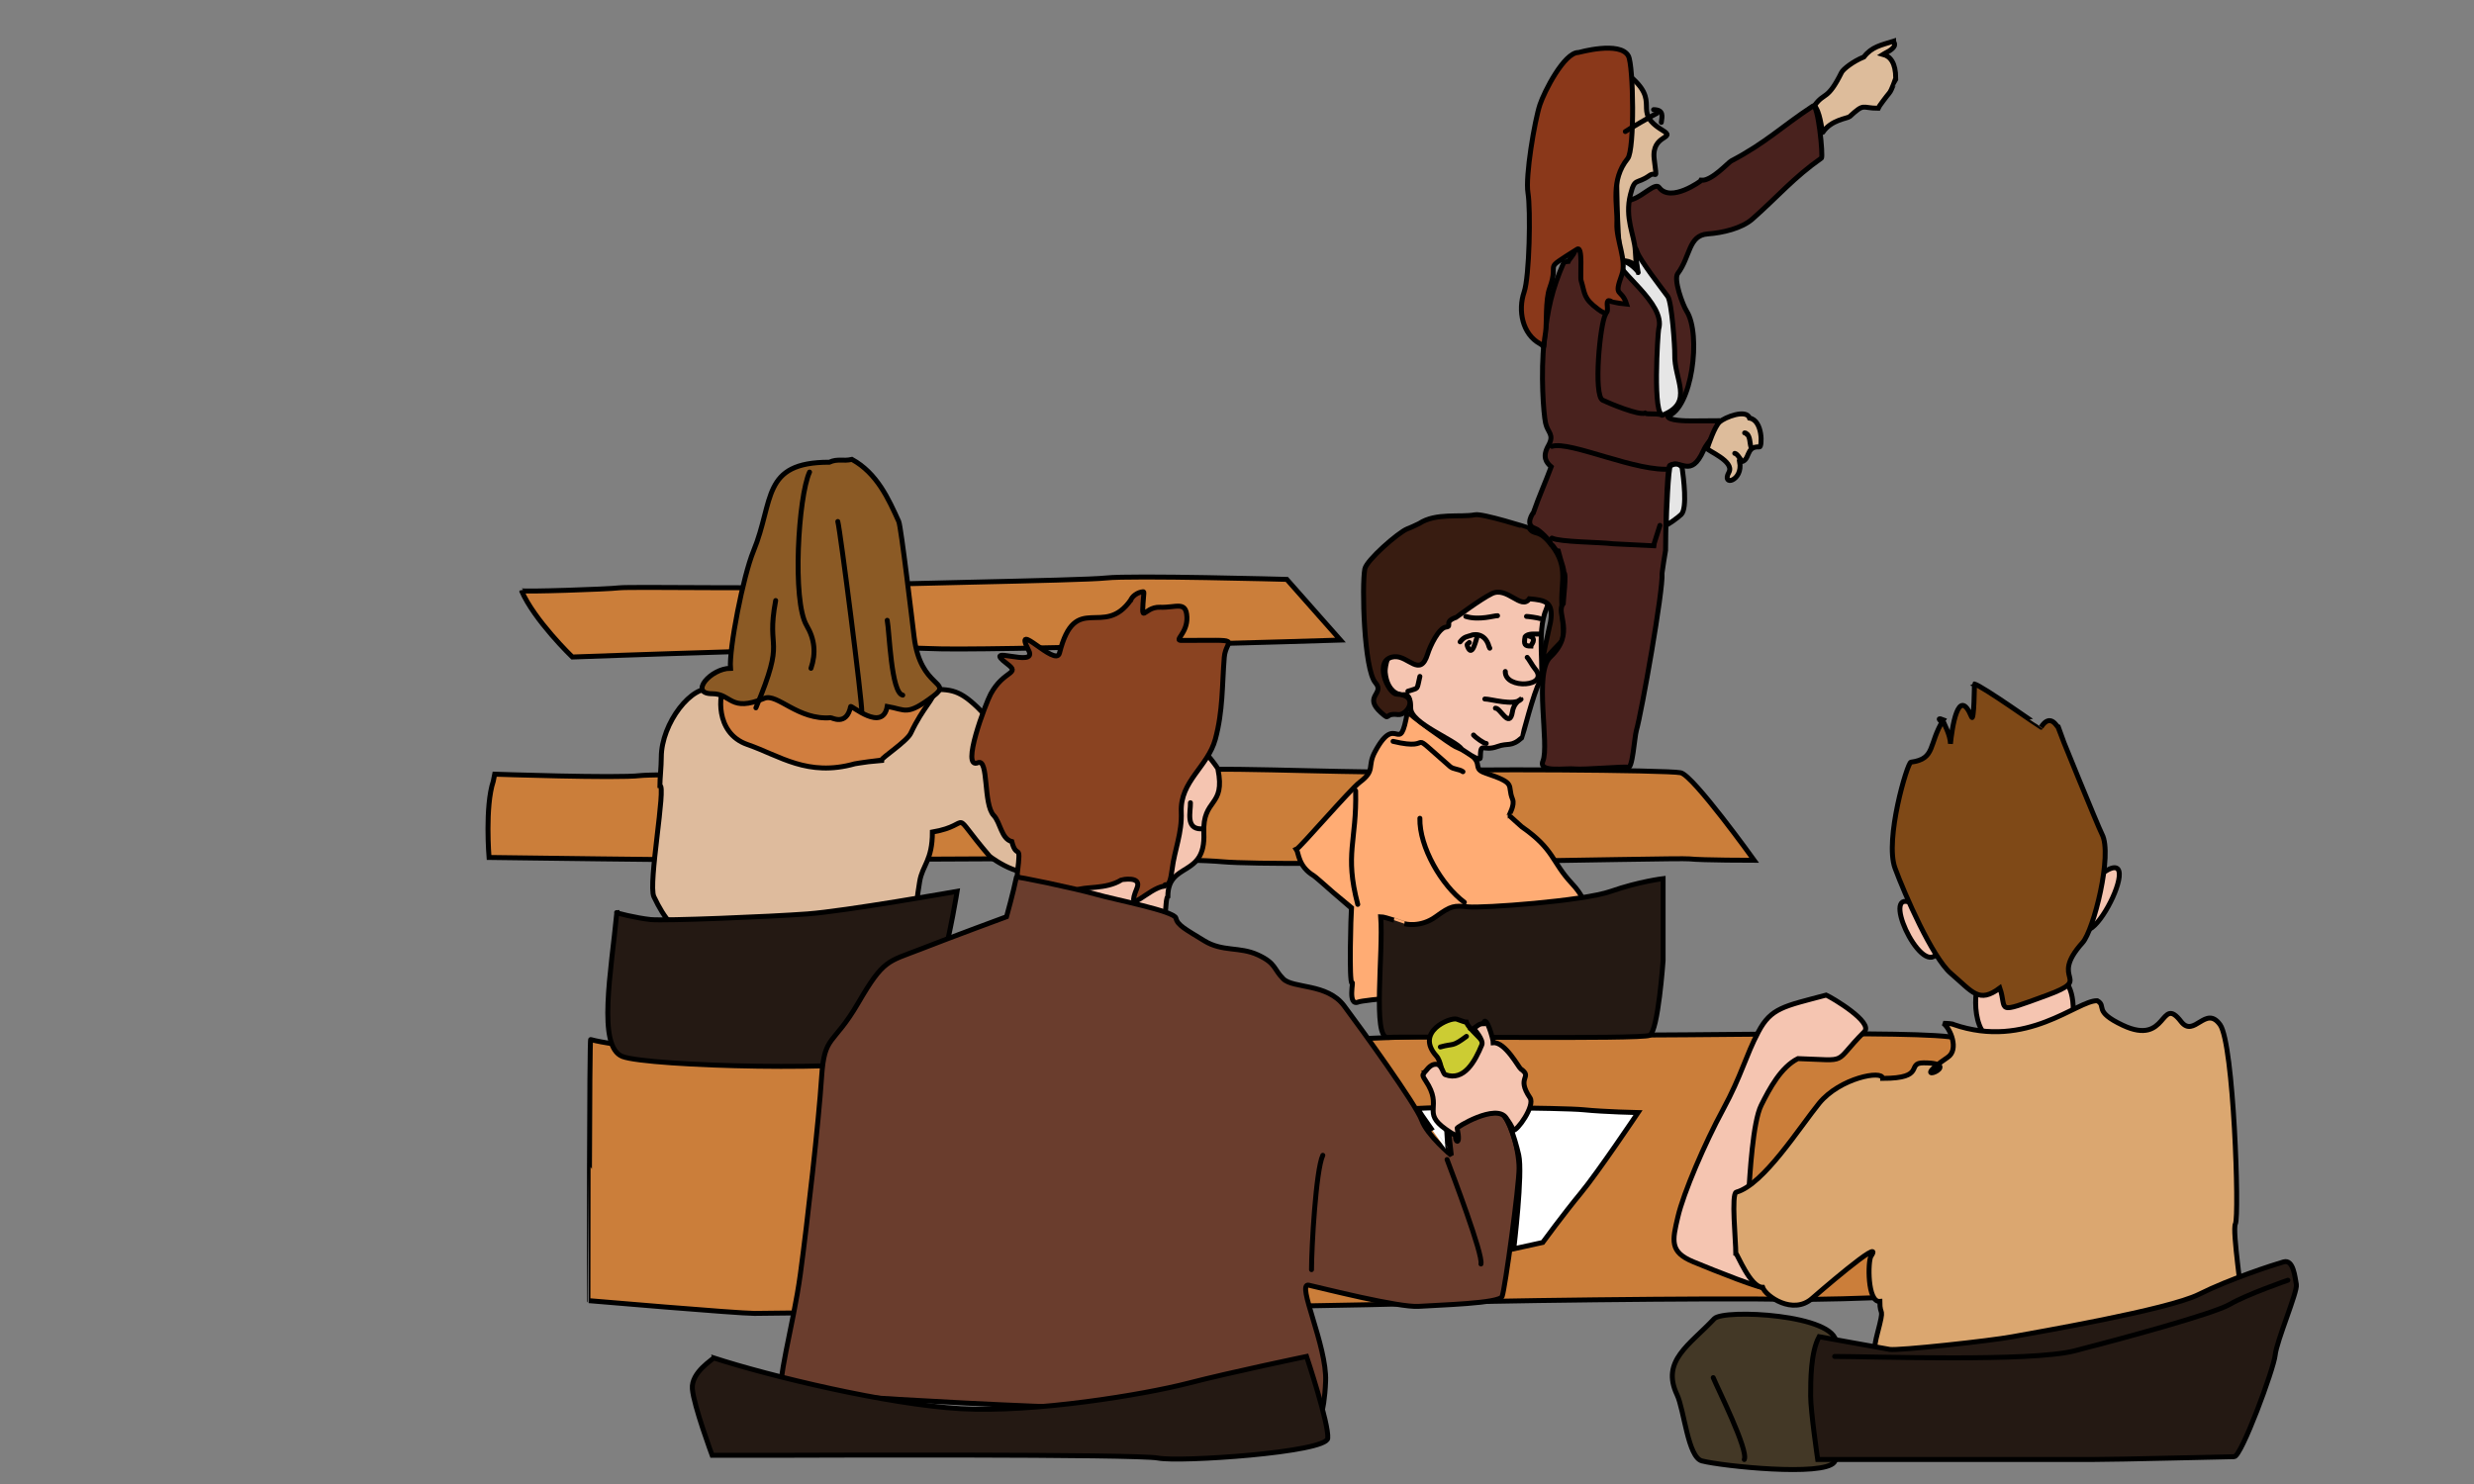 <?xml version="1.0" encoding="utf-8"?>
<!-- Generator: Adobe Illustrator 15.1.0, SVG Export Plug-In . SVG Version: 6.00 Build 0)  -->
<!DOCTYPE svg PUBLIC "-//W3C//DTD SVG 1.1//EN" "http://www.w3.org/Graphics/SVG/1.1/DTD/svg11.dtd">
<svg version="1.1" id="_x23_Layer_1" xmlns="http://www.w3.org/2000/svg" xmlns:xlink="http://www.w3.org/1999/xlink" x="0px"
	 y="0px" width="500px" height="300px" viewBox="0 0 500 300" enable-background="new 0 0 500 300" xml:space="preserve">
<rect x="0" y="0" width="500" height="300" fill="#808080" stroke="none"/>
<path fill-rule="evenodd" clip-rule="evenodd" fill="#CB7E3A" stroke="#000000" stroke-width="1" stroke-linecap="round" stroke-miterlimit="2.613" d="
	M105.399,119.407c2.568,5.992,10.273,13.412,10.273,13.412s62.209-2.283,72.197-1.712c9.987,0.571,83.04-1.712,83.04-1.712
	l-10.844-12.271c0,0-31.39-0.856-36.526-0.286c-5.137,0.571-48.797,1.142-56.787,1.713c-7.99,0.57-39.38,0-41.663,0.285
	S105.399,119.692,105.399,119.407z"/>
<path fill-rule="evenodd" clip-rule="evenodd" fill="#CB7E3A" stroke="#000000" stroke-width="1" stroke-linecap="round" stroke-miterlimit="2.613" d="
	M99.692,157.931c-1.712,5.137-0.856,15.409-0.856,15.409s42.234,0.571,53.078,0.571s82.185-0.856,95.026,0.285
	c12.841,1.141,91.886-0.856,94.455-0.571c2.568,0.286,13.127,0.286,13.127,0.286s-12.271-17.122-14.839-17.693
	c-2.568-0.57-45.088-0.855-53.077-0.285c-7.99,0.571-37.954-0.855-44.231-0.285s-108.438,0.57-113.003,1.142
	c-4.566,0.57-29.393-0.285-29.393-0.285L99.692,157.931z"/>
<path fill-rule="evenodd" clip-rule="evenodd" fill="#CB7E3A" stroke="#000000" stroke-width="1" stroke-linecap="round" stroke-miterlimit="2.613" d="
	M119.382,210.151c9.417,2.569,50.794,4.281,58.785,4.281s121.279-6.278,134.406-5.422s68.772-0.856,81.328,0.57
	c12.557,1.427,9.417,51.65,9.417,51.65s-30.533,1.713-42.804,1.427c-12.271-0.285-63.922,0.285-75.336,0.856
	c-11.414,0.57-129.27,1.997-132.694,1.997s-33.387-2.567-33.387-2.567S119.097,209.581,119.382,210.151z"/>
<path fill-rule="evenodd" clip-rule="evenodd" fill="#DEBB9D" stroke="#000000" stroke-width="1" stroke-linecap="round" stroke-miterlimit="2.613" d="
	M144.208,139.382c-4.312-1.347-10.559,6.901-10.559,13.697c0,1.87-0.285,4.4-0.285,5.707c1.314,0-2.421,19.921-1.215,22.471
	c4.446,9.396,8.024,8.634,19.576,8.634c12.539,0,16.609,3.26,29.27-1.639c6.356-2.459,2.657,3.129,4.875-10.061
	c0.555-3.303,2.568-4.229,2.568-9.988c8.709-1.493,2.968-5.155,11.512,4.827c0.452,0.527,9.059,6.373,9.294,0.93
	c0.584-13.512,3.45-13.668-5.682-24.354c-13.474-15.767-8.831-7.4-31.39-11.578C157.114,135.239,153.72,142.354,144.208,139.382z"/>
<path fill-rule="evenodd" clip-rule="evenodd" fill="#D17E3F" stroke="#000000" stroke-width="1" stroke-linecap="round" stroke-miterlimit="2.613" d="
	M146.349,139.096c-0.898,0.723-2.083,9.063,4.708,11.415c6.552,2.269,12.132,6.577,21.688,3.897c0.317-0.089,5.26-0.772,5.422-0.758
	c0-0.455,5.116-3.773,5.895-5.422c5.056-10.703,9.4-6.879-7.037-12.915c-4.902-1.8-20.832,1.138-25.683,3.139
	c-0.799,0.33-3.516,0.513-4.403,1.141C147.045,139.937,146.421,139.038,146.349,139.096z"/>
<path fill-rule="evenodd" clip-rule="evenodd" fill="#8B5A25" stroke="#000000" stroke-width="1" stroke-linecap="round" stroke-miterlimit="2.613" d="
	M172.174,92.868c-1.801,0.428-2.851-0.206-4.566,0.571c-13.797,0-11.132,7.785-15.336,17.978c-2.089,5.066-4.951,19.74-4.639,23.685
	c-3.986,0-8.428,5.137-3.709,5.137c4.017,0,3.543,3.823,10.558,0.93c2.6-1.072,6.793,4.466,13.412,3.921
	c0.228-0.019,3.206,1.739,4.019-2.258c0.076-0.37,6.487,5.271,7.396-0.024c3.815,0.654,3.897,1.998,9.343-2.095
	c3.996-3.004-2.619-1.499-3.897-11.888c-0.383-3.109-2.645-22.36-3.115-23.399C179.573,100.847,177.243,95.647,172.174,92.868z"/>
<path fill-rule="evenodd" clip-rule="evenodd" fill="none" stroke="#000000" stroke-width="1" stroke-linecap="round" stroke-miterlimit="2.613" d="
	M169.32,105.424c0.521,1.983,4.941,36.518,4.851,38.524"/>
<path fill-rule="evenodd" clip-rule="evenodd" fill="none" stroke="#000000" stroke-width="1" stroke-linecap="round" stroke-miterlimit="2.613" d="
	M163.613,95.436c-2.277,4.928-3.543,26.037-0.595,31.007c1.647,2.776,1.924,5.609,0.881,8.658"/>
<path fill-rule="evenodd" clip-rule="evenodd" fill="none" stroke="#000000" stroke-width="1" stroke-linecap="round" stroke-miterlimit="2.613" d="
	M156.764,121.404c-2.022,10.735,2.21,6.879-3.995,21.687"/>
<path fill-rule="evenodd" clip-rule="evenodd" fill="none" stroke="#000000" stroke-width="1" stroke-linecap="round" stroke-miterlimit="2.613" d="
	M179.308,125.399c0.448,2.165,0.769,14.718,3.139,15.125"/>
<path fill-rule="evenodd" clip-rule="evenodd" fill="#FFAC74" stroke="#000000" stroke-width="1" stroke-linecap="round" stroke-miterlimit="2.613" d="
	M284.464,143.805c-1.662,9.681-2.115-0.207-6.598,8.205c-1.598,2.997,0.188,3.689-3.033,6.099
	c-1.951,1.46-12.085,13.278-12.841,13.591c0.498,0.706,0.353,3.439,3.493,5.316c0.578,0.345,7.596,6.662,7.636,6.669
	c-0.086,1.09-0.52,14.908,0.118,15.079c0.45-0.971-1.032,4.759,1.309,3.792c0.985-0.407,14.379-1.606,15.658-1.606
	c12.847,0,9.739-0.552,22.046,3.232c4.34,1.335,8.615-0.379,13.959-0.379c3.803,0,3.023,0.447,1.048-6.796
	c-0.834-3.057-4.308-11.117-6.576-13.93c-0.797-0.989-0.755-2.064-3.021-4.492c-4.148-4.445-3.468-6.81-10.118-11.451
	c-0.265-0.186-2.504-2.304-2.548-2.271c-0.035-0.106,1.188-2.094,0.693-3.294c-1.203-2.92,1.025-3.115-5.459-5.279
	c-3.418-1.142,1.016-2.313-6.135-5.373C293.334,150.591,284.391,144.235,284.464,143.805z"/>
<path fill-rule="evenodd" clip-rule="evenodd" fill="#F5C5B1" stroke="#000000" stroke-width="1" stroke-linecap="round" stroke-miterlimit="2.613" d="
	M282.681,127.682c-0.908,1.459-2.915,6.256-2.724,8.298c0.177,1.875,0.952,3.749,2.699,4.354c0.179,0.864,2.45-1.54,2.45,2.829
	c0,3.096,8.94,6.367,10.31,8.264c0.011,0.014,3.731,2.771,3.759,1.761c0.094-3.455,0.401-1.142,3.481-2.282
	c2.114-0.784,2.752,0.193,4.944-1.798c0.035-0.032,2.44-9.465,3.58-11.26c1.179-1.858-0.8-9.837,1.357-14.802
	c1.584-3.647-3.15-7.625-7.158-7.835c-6.054-0.318-11.436-1.855-17.184,2.842C285.878,119.945,283.78,125.917,282.681,127.682z"/>
<path fill-rule="evenodd" clip-rule="evenodd" fill="#381C11" stroke="#000000" stroke-width="1" stroke-linecap="round" stroke-miterlimit="2.613" d="
	M298.091,104.068c-2.979,0.561-7.871-0.457-11.26,1.761c-0.161,0.105-2.235,1.05-2.438,1.092c-1.836,0.75-8.229,6.335-8.561,8.096
	c-0.624,3.306-0.181,20.363,2.152,23.009c1.974,2.239-2.555,2.716,1.129,6.029c2.064,1.856,0.478,0.041,3.425,0.404
	c1.886,0.233,4.461-3.944-0.285-4.138c-1.747-0.071-4.852-7.194-0.429-7.562c2.816-0.234,5.197,4.317,6.706-0.558
	c0.49-1.583,2.222-5.251,3.71-5.434c1.426-0.175-0.654-1.046,2.067-1.973c0.032-0.011,4.893-3.667,7.207-4.794
	c3.096-1.508,5.948,3.405,7.563,1.048c3.242,0.278,4.968,0.607,4.28,4.708c-0.116,0.691-2.127,8.897-1.309,7.86
	c5.214-6.61,3.924-1.425,3.591-11.842c-0.144-4.495,1.532-7.658-2.804-12.463c-2.071-2.294-2.784-1.046-3.759-2.531
	C309.052,106.741,299.482,103.72,298.091,104.068z"/>
<path fill-rule="evenodd" clip-rule="evenodd" fill="none" stroke="#000000" stroke-width="1" stroke-linecap="round" stroke-miterlimit="2.613" d="
	M295.095,129.751c0.849-1.114,1.502-1.047,2.258-1.309c0.019-0.091,2.731-0.874,3.592,2.295l0.143,0.297"/>
<path fill-rule="evenodd" clip-rule="evenodd" fill="none" stroke="#000000" stroke-width="1" stroke-linecap="round" stroke-miterlimit="2.613" d="
	M298.661,128.467c-0.258,0.189-1.062,4.946-2.104,2.14c-0.15-0.404,0.017-0.339,0.392-0.713"/>
<path fill-rule="evenodd" clip-rule="evenodd" fill="none" stroke="#000000" stroke-width="1" stroke-linecap="round" stroke-miterlimit="2.613" d="
	M311.074,128.182c-0.793,0.025-2.329-0.197-2.854,0.571c-0.305,1.585-0.013,1.854,1.142,1.854c0-0.167,1.402-1.563-0.285-1.998"/>
<path fill-rule="evenodd" clip-rule="evenodd" fill="none" stroke="#000000" stroke-width="1" stroke-linecap="round" stroke-miterlimit="2.613" d="
	M296.235,124.614c2.736,0.855,5.808-0.195,6.421-0.143"/>
<path fill-rule="evenodd" clip-rule="evenodd" fill="none" stroke="#000000" stroke-width="1" stroke-linecap="round" stroke-miterlimit="2.613" d="
	M308.506,124.614c0.361-0.01,2.368,0.292,2.711,0.428"/>
<path fill-rule="evenodd" clip-rule="evenodd" fill="none" stroke="#000000" stroke-width="1" stroke-linecap="round" stroke-miterlimit="2.613" d="
	M304.226,135.744c-0.119,3.705,9.13,3.136,5.98-0.571c-0.507-0.597-1.236-1.987-1.558-2.283"/>
<path fill-rule="evenodd" clip-rule="evenodd" fill="none" stroke="#000000" stroke-width="1" stroke-linecap="round" stroke-miterlimit="2.613" d="
	M300.088,141.308c1.101-0.032,6.03,1.472,7.313,0.045c0.012,0.005-1.413,0.563-1.736,2.536c-0.585,3.569-2.441-0.805-3.437-0.726"/>
<path fill-rule="evenodd" clip-rule="evenodd" fill="none" stroke="#000000" stroke-width="1" stroke-linecap="round" stroke-miterlimit="2.613" d="
	M297.805,148.585c0.371,0.472,2.123,1.75,2.568,1.712"/>
<path fill-rule="evenodd" clip-rule="evenodd" fill="none" stroke="#000000" stroke-width="1" stroke-linecap="round" stroke-miterlimit="2.613" d="
	M286.961,136.743c-0.695,2.924-0.14,2.207-2.426,2.996"/>
<path fill-rule="evenodd" clip-rule="evenodd" fill="none" stroke="#000000" stroke-width="1" stroke-linecap="round" stroke-miterlimit="2.613" d="
	M281.539,149.869c9.149,2.205,1.925-3.299,11.521,5.088c0.69,0.604,1.848,0.486,2.605,1.047"/>
<path fill-rule="evenodd" clip-rule="evenodd" fill="none" stroke="#000000" stroke-width="1" stroke-linecap="round" stroke-miterlimit="2.613" d="
	M286.961,165.422c-0.135,5.782,4.401,13.577,8.989,16.979"/>
<path fill-rule="evenodd" clip-rule="evenodd" fill="none" stroke="#000000" stroke-width="1" stroke-linecap="round" stroke-miterlimit="2.613" d="
	M273.977,159.857c0.247,10.279-2.284,12.652,0.429,22.972"/>
<path fill-rule="evenodd" clip-rule="evenodd" fill="#241913" stroke="#000000" stroke-width="1" stroke-linecap="round" stroke-miterlimit="2.613" d="
	M124.661,184.47c-1.142,11.985-3.996,27.109,1.141,29.106c5.137,1.998,49.083,3.14,55.931,0.285
	c6.849-2.854,11.7-33.672,11.7-33.672s-22.544,3.994-30.249,4.565c-7.705,0.57-28.821,1.427-31.675,1.142
	C128.655,185.61,124.09,184.47,124.661,184.47z"/>
<path fill-rule="evenodd" clip-rule="evenodd" fill="#241913" stroke="#000000" stroke-width="1" stroke-linecap="round" stroke-miterlimit="2.613" d="
	M279.042,185.325c0.57,7.135-1.713,24.685,1.427,24.398c3.139-0.285,51.223,0.428,52.935-0.428
	c1.713-0.856,2.711-15.124,2.711-15.124V177.62c0,0-4.851,0.571-10.559,2.569c-5.707,1.997-25.968,3.424-28.821,3.139
	c-2.854-0.286-3.424-0.286-6.563,1.997c-3.139,2.283-6.278,1.427-6.278,1.427S279.897,185.325,279.042,185.325z"/>
<path fill-rule="evenodd" clip-rule="evenodd" fill="#F5C5B1" stroke="#000000" stroke-width="1" stroke-linecap="round" stroke-miterlimit="2.613" d="
	M241.802,150.511c-2.382,2.443-6.212,12.55-7.1,16.48c-0.122,0.54-2.894,9.239-2.911,9.274c-0.889,1.79-8.636,1.596-10.607,1.427
	c-0.042-0.004-5.421,0.962-5.421,2.568c0.057,0.013,1.184,1.592,4.007,2.377c4.255,1.183,6.756,2.777,11.651,3.175
	c0.307,0.025,3.544,0.244,3.555,0.253c0.811-0.386,0.498-4.579,1.048-4.806c0-7.184,7.667-3.696,7.276-12.842
	c-0.308-7.21,4.444-5.104,2.841-12.972C246.058,155.033,242.188,150.117,241.802,150.511z"/>
<path fill-rule="evenodd" clip-rule="evenodd" fill="none" stroke="#000000" stroke-width="1" stroke-linecap="round" stroke-miterlimit="2.613" d="
	M240.589,162.282c0.05,1.81-1.015,5.28,2.14,5.28"/>
<path fill-rule="evenodd" clip-rule="evenodd" fill="#8A4321" stroke="#000000" stroke-width="1" stroke-linecap="round" stroke-miterlimit="2.613" d="
	M231.03,119.621c-1.112,0.088-2.315,0.924-2.593,1.904l0.167-0.334c-5.555,8.071-11.279-1.86-14.484,10.843
	c-0.751,2.978-9.583-7.103-6.217-0.534c1.916,3.74-9.901-1.506-4.317,2.731c2.744,2.083-0.719,1.17-3.375,6.091
	c-0.97,1.796-6.125,15.333-2.568,13.865c2.232-0.922,1.018,8.383,3.196,10.664c1.364,1.429,1.52,4.732,3.653,5.279
	c0.998,3.89,1.938-0.3,1.129,6.278c-0.245,1.988,1.583,0.644,5.006,2.475c0.683,0.365,6.182,1.396,6.694,1.142
	c1.856-0.924,6.148-0.144,9.323-2.152c0.019-0.013,4.192-0.882,3.139,1.675c-2.424,5.884,2.205,0.04,5.527-0.428
	c0.205-0.889,1.012,1.106,1.57-3.351c0.501-4.011,2.038-7.353,1.854-11.631c-0.266-6.193,5.383-9.158,6.886-14.697
	c1.554-5.726,1.352-10.912,1.806-16.551c0.32-3.978,4.479-3.424-8.691-3.424c-1.531,0,1.28-1.454,1.142-4.709
	c-0.144-3.364-2.178-1.869-5.422-1.998c-3.522-0.139-3.867,4.252-3.282-2.853C231.184,119.767,231.182,119.608,231.03,119.621z"/>
<path fill-rule="evenodd" clip-rule="evenodd" fill="#6A3D2D" stroke="#000000" stroke-width="1" stroke-linecap="round" stroke-miterlimit="2.613" d="
	M205.418,177.335c-0.571,2.854-1.998,7.99-1.998,7.99s-10.843,3.995-17.407,6.563c-6.564,2.568-7.419,1.997-12.556,10.844
	s-6.849,6.277-7.419,15.124c-0.571,8.847-2.854,29.107-4.28,39.665c-1.427,10.56-5.137,23.115-3.425,23.686
	c1.712,0.57,70.485,4.852,77.333,3.139c6.849-1.712,30.534,3.71,30.534,3.71s1.426-1.712,1.712-8.846
	c0.285-7.135-5.992-19.976-3.424-19.405c2.567,0.571,18.263,4.566,22.258,4.281c3.995-0.286,16.266-0.571,16.836-1.998
	s3.425-22.258,3.425-25.968s-1.997-11.985-5.137-11.7c-3.139,0.285-9.417,1.427-9.417,1.427l0.856,7.705
	c0,0-4.852-3.995-5.993-7.134c-1.142-3.14-12.271-18.55-15.694-23.115c-3.425-4.565-10.273-3.424-12.271-5.422
	c-1.998-1.997-1.428-3.139-5.137-4.851c-3.71-1.712-7.135-0.571-10.844-2.854c-3.709-2.283-5.421-3.14-5.707-4.566
	c-0.285-1.427-12.271-3.709-16.266-4.851S205.133,177.05,205.418,177.335z"/>
<path fill-rule="evenodd" clip-rule="evenodd" fill="none" stroke="#000000" stroke-width="1" stroke-linecap="round" stroke-miterlimit="2.613" d="
	M267.342,233.552c-1.399,2.943-2.282,18.634-2.282,23.114"/>
<path fill-rule="evenodd" clip-rule="evenodd" fill="none" stroke="#000000" stroke-width="1" stroke-linecap="round" stroke-miterlimit="2.613" d="
	M292.454,234.407c1.06,2.846,7.328,19.255,6.849,21.117"/>
<path fill-rule="evenodd" clip-rule="evenodd" fill="#FFFFFF" stroke="#000000" stroke-width="1" stroke-linecap="round" stroke-miterlimit="2.613" d="
	M286.533,224.063c3.281-0.285,29.249-0.143,33.53,0.285c4.28,0.429,10.986,0.571,10.986,0.571s-8.133,12.128-11.558,16.266
	c-3.424,4.138-7.704,9.987-7.704,9.987l-5.851,1.284c0,0,1.855-15.267,0.999-18.976c-0.856-3.71-2.568-8.847-3.995-8.704
	s-10.701,1.569-10.701,1.569l0.428,6.563C292.668,232.91,286.391,224.349,286.533,224.063z"/>
<path fill-rule="evenodd" clip-rule="evenodd" fill="#CCCC33" stroke="#000000" stroke-width="1" stroke-linecap="round" stroke-miterlimit="2.613" d="
	M294.381,206.014c-1.326-0.384-8.486,2.575-4.089,7.455c1.921,2.133,0.467,9.063,6.099,5.923c10.4-5.8,0.99-9.829-0.013-12.735
	C296.117,206.679,294.715,206.11,294.381,206.014z"/>
<path fill-rule="evenodd" clip-rule="evenodd" fill="none" stroke="#000000" stroke-width="1" stroke-linecap="round" stroke-miterlimit="2.613" d="
	M291.099,211.65c2.781-0.79,2.283,0.088,5.279-2.141"/>
<path fill-rule="evenodd" clip-rule="evenodd" fill="#F5C5B1" stroke="#000000" stroke-width="1" stroke-linecap="round" stroke-miterlimit="2.613" d="
	M290.313,215.146c-1.481-0.076-2.117,1.581-2.496,1.641c0.046,0.574-0.755,0.102,0.322,1.712c3.62,5.418-0.949,6.253,4.089,9.809
	c0.253,0.179,1.913,1.287,2.01,1.32c-0.416,0.9,1.104,2.518,0.261-1.545c-0.364-0.075,7.897-5.132,9.918-2.059
	c0.465,0.708,1.146,1.559,1.378,2.462c0.772,0.268,4.497-4.962,3.425-6.551c-2.925-4.333,0.689-4.034-1.892-5.862
	c-0.398-0.282-3.139-5.467-5.528-5.278c0-0.665-1.501-6.005-1.997-3.854c-0.932,0-1.246,0.484-1.998,0.999
	c0.081,0.019,2.088,2.285,1.676,3.282c-1.359,3.289-3.57,7.428-7.383,6.029C291.604,217.07,291.426,215.203,290.313,215.146z"/>
<path fill-rule="evenodd" clip-rule="evenodd" fill="#241913" stroke="#000000" stroke-width="1" stroke-linecap="round" stroke-miterlimit="2.613" d="
	M144.208,274.501c11.415,3.71,35.1,9.417,49.938,10.273s37.097-2.854,45.943-5.137c8.847-2.282,23.971-5.422,23.971-5.422
	s4.565,13.697,4.28,16.552c-0.285,2.854-29.963,4.851-34.244,3.995c-4.28-0.856-73.052-0.571-75.335-0.571s-14.839,0-14.839,0
	s-3.709-9.987-3.995-13.412C139.642,277.355,144.208,274.787,144.208,274.501z"/>
<path fill-rule="evenodd" clip-rule="evenodd" fill="#F5C5B1" stroke="#000000" stroke-width="1" stroke-linecap="round" stroke-miterlimit="2.613" d="
	M363.367,214.005c10.707,0.345,6.799,1.19,13.412-5.422c1.918-1.919-6.51-6.894-7.705-7.42c-8.561,2.283-11.13,2.568-13.697,7.42
	c-2.568,4.851-3.424,8.846-7.134,15.694c-3.71,6.85-7.99,16.837-9.132,21.688c-1.142,4.852-1.713,7.135,3.139,9.132
	c4.852,1.998,13.412,5.422,15.124,5.422s-4.28-14.554-3.995-18.834c0.286-4.28,0.856-14.839,2.568-18.263
	C357.66,219.997,359.942,215.717,363.367,214.005z"/>
<path fill-rule="evenodd" clip-rule="evenodd" fill="#F5C5B1" stroke="#000000" stroke-width="1" stroke-linecap="round" stroke-miterlimit="2.613" d="
	M400.179,197.881c-1.813,3.359-1.298,14.688,5.422,11.917c4.218-1.74,13.412,1.209,13.412-5.495c0-10.886-8.457-7.638-17.953-6.886
	L400.179,197.881z"/>
<path fill-rule="evenodd" clip-rule="evenodd" fill="#F5C5B1" stroke="#000000" stroke-width="1" stroke-linecap="round" stroke-miterlimit="2.613" d="
	M388.415,183.898c-9.425-7.27-1.515,11.405,2.353,9.486c2.166-1.075,0.39-8.355-1.639-9.058
	C389.129,184.027,389.035,184.377,388.415,183.898z"/>
<path fill-rule="evenodd" clip-rule="evenodd" fill="#F5C5B1" stroke="#000000" stroke-width="1" stroke-linecap="round" stroke-miterlimit="2.613" d="
	M421.438,179.476c15.938-15.353-0.716,18.716-1.284,5.422c-0.049-1.143,0.577-3.066,0.904-4.231
	C421.281,180.62,421.472,179.443,421.438,179.476z"/>
<path fill-rule="evenodd" clip-rule="evenodd" fill="#7F4917" stroke="#000000" stroke-width="1" stroke-linecap="round" stroke-miterlimit="2.613" d="
	M394.187,150.369c0-1.886-1.428-4.21-1.428-4.566c0,0.596-1.879-1.057,0-0.285c-3.087,4.954-1.488,7.884-6.563,8.561
	c-0.723,0.097-5.325,15.648-3.213,21.402c1.964,5.347,7.574,18.126,11.3,21.305c4.434,3.781,5.619,6.124,9.891,2.951
	c1.551,4.481-1.314,5.441,9.417,1.501c9.868-3.624,0.161-2.767,7.321-10.706c2.187-2.424,6.109-17.775,3.905-21.899
	c-0.732-1.371-8.943-21.542-8.943-21.688c-0.132-0.031-1.534-2.871-3.376,0.073c-0.035,0.057-11.949-8.407-13.485-8.748
	c0.058-0.076-0.058,7.857-0.546,6.677C395.733,138.347,394.472,147.469,394.187,150.369z"/>
<path fill-rule="evenodd" clip-rule="evenodd" fill="#DBA770" stroke="#000000" stroke-width="1" stroke-linecap="round" stroke-miterlimit="2.613" d="
	M423.863,202.305c-4.02-0.13-14.217,9.939-29.058,4.802c-0.027-0.134-1.252-0.236-2.047-0.236c1.433,1.054,3.189,5.298,0.905,6.849
	c-9.388,6.374,4.225,1.142-4.899,1.142c-3.643,0,0.646,3.14-8.276,3.14c0-1.716-8.631-0.113-12.841,5.038
	c-3.828,4.685-11.259,16.489-16.739,17.962c-1.053,0.283-0.097,9.928-0.097,12.385c0.307,0.063,2.908,6.849,5.421,6.849
	c0.634,1.83,6.128,5.663,9.988,2.258c0.05-0.044,14.92-13.031,11.912-8.536c-0.65,0.972-0.76,9.351,1.785,9.132
	c0,3.349,1.056,0.568-0.497,6.49c-2.857,10.894,5.015,5.428,16.763,6.637c29.668,3.053,21.887-3.924,37.432-4.591
	c4.661-0.199,19.642-2.045,19.642-6.539c0-2.708-2.173-16.326-1.477-17.692c0.817-1.602-0.331-36.367-3.09-40.236
	c-2.925-4.101-5.26,2.775-7.893-0.644c-4.272-5.551-2.614,5.081-11.797,0.741C422.907,204.375,425.873,203.461,423.863,202.305z"/>
<path fill-rule="evenodd" clip-rule="evenodd" fill="#433826" stroke="#000000" stroke-width="1" stroke-linecap="round" stroke-miterlimit="2.613" d="
	M371.072,271.505c0.127-5.799-22.731-6.923-24.615-4.92c-5.035,5.352-10.779,8.506-7.533,15.36
	c1.467,3.098,2.196,12.657,5.038,13.388c4.139,1.064,24.555,3.198,26.751,0.261C372.937,292.62,371.015,274.114,371.072,271.505z"/>
<path fill-rule="evenodd" clip-rule="evenodd" fill="none" stroke="#000000" stroke-width="1" stroke-linecap="round" stroke-miterlimit="2.613" d="
	M346.245,278.496c0.928,2.27,7.147,14.649,6.278,16.552"/>
<path fill-rule="evenodd" clip-rule="evenodd" fill="#241913" stroke="#000000" stroke-width="1" stroke-linecap="round" stroke-miterlimit="2.613" d="
	M367.647,270.221c-1.712,3.14-1.712,8.847-1.712,11.985s1.427,12.842,1.427,12.842s49.652,0,55.36,0
	c5.707,0,27.395-0.571,28.821-0.571s7.99-17.692,8.275-20.546s4.566-12.842,4.28-14.269c-0.285-1.426-0.57-5.136-2.568-4.565
	c-1.997,0.571-10.844,3.425-17.121,6.563c-6.278,3.139-33.103,7.705-37.668,8.561c-4.565,0.856-23.114,2.854-24.827,2.568
	C380.203,272.504,367.647,270.221,367.647,270.221z"/>
<path fill-rule="evenodd" clip-rule="evenodd" fill="none" stroke="#000000" stroke-width="1" stroke-linecap="round" stroke-miterlimit="2.613" d="
	M370.786,274.216c7.42,0,39.665,1.142,48.512-1.142c8.847-2.282,27.966-7.419,31.39-9.416c3.425-1.998,11.7-4.852,11.7-4.852"/>
<path fill-rule="evenodd" clip-rule="evenodd" fill="#49221E" stroke="#000000" stroke-width="1" stroke-linecap="round" stroke-miterlimit="2.613" d="
	M337.043,84.105c4.864-1.458,6.864-16.431,3.815-21.235c-0.802-1.264-2.672-6.391-1.782-7.575c2.583-3.436,2.117-7.714,6.05-8.002
	c2.981-0.218,6.875-1.113,9.038-3.021c5.151-4.542,8.384-8.413,13.946-12.307c0.401-0.281-0.682-11.207-1.725-10.521
	c-6.378,4.193-9.456,7.396-16.515,11.104c-0.6,0.315-3.948,4.049-5.98,3.889c-0.012,0.075-6.265,4.668-8.597,1.439
	c-0.718-0.993-3.254,1.703-5.206,2.365c-4.715,1.599-10.144,5.823-11.843,10.607c-0.285,0.803-1.23,1.737-1.32,1.998
	c-0.402,0-0.173,0.086-0.856,0.143c-2.426,5.565-3.281,9.417-3.995,15.98c-0.714,6.564-0.143,14.554,0.285,16.551
	s1.855,2.283,0.571,4.566c-1.285,2.283-0.428,3.424,0.57,4.28c-1.211,3.252-2.418,5.864-3.592,9.25
	c-0.047,0.01-1.852,2.525,0.311,3.2c0.924,0.289,3.168,2.584,3.281,3.245c0.525,0.217,0.777,1.204,1.284,1.284
	c-0.003,0.031,1.284,3.282,1.284,4.423c0.572,0-0.143,5.764-0.143,6.278c-1.641,1.981,2.606,5.838-2.617,10.795
	c-3.34,3.168-0.124,17.722-1.484,21.023c-0.994,2.414,4.669,1.36,6.527,1.582c1.64,0.195,10.262-0.556,10.595-0.335
	c1,0.665,1.363-6.048,1.781-7.488c1.014-3.49,5.453-28.452,5.174-31.712c-0.011-0.119,0.674-4.614,0.713-4.708
	c0-2.294,0.206-16.745,0.856-17.122c2.244-1.299,4.229,2.72,6.8-2.996c1.023-2.275,2.902-3.033,2.902-5.993
	c-0.099,0.008-4.841,0-5.279,0C340.649,85.092,337.073,85.05,337.043,84.105z"/>
<path fill-rule="evenodd" clip-rule="evenodd" fill="#DDBC9B" stroke="#000000" stroke-width="1" stroke-linecap="round" stroke-miterlimit="2.613" d="
	M366.791,21.241c1.951-2.671,2.52-0.826,5.388-6.598c0.334-0.67,2.323-2.238,4.517-3.127c1.583-2.075,3.491-2.394,6.005-3.187
	c0,0.346,1.139,1.025-1.892,2.532l-0.221,0.137c1.472,0.395,2.541,1.76,2.541,4.82c-0.045,0.016-0.747,2.383-1.334,3.033
	c-0.389,0.432-2.146,2.778-2.233,3.033c-3.347,0-2.671-1.146-5.744,1.688c-0.404,0.373-3.74,0.627-5.422,3.176
	c-0.154,0.234-0.378-3.256-1.354-4.9C367.041,21.844,366.781,21.255,366.791,21.241z"/>
<path fill-rule="evenodd" clip-rule="evenodd" fill="#E6E6E6" stroke="#000000" stroke-width="1" stroke-linecap="round" stroke-miterlimit="2.613" d="
	M326.84,52.347c-0.328,2.438,9.888,8.983,8.385,14.16c-0.159,0.547-1.346,18.291,0.962,17.338c6.205-2.563,2.137-7.136,2.282-12.202
	c0.039-1.353-0.574-10.569-1.414-11.712c-1.214-1.651-5.609-7.302-6.197-9.046c-0.921-2.737,0.209,4.198,0.217,4.22
	c0.284,0.059-1.704-2.259-3.163-2.259C327.849,52.741,326.836,52.381,326.84,52.347z"/>
<path fill-rule="evenodd" clip-rule="evenodd" fill="none" stroke="#000000" stroke-width="1" stroke-linecap="round" stroke-miterlimit="2.613" d="
	M324.486,63.547c-1.123,1.837-2.495,16.45-0.571,17.358c1.466,0.692,7.199,3.085,8.562,2.618c0.369,0.306,2.877-0.026,3.424,0.428"
	/>
<path fill-rule="evenodd" clip-rule="evenodd" fill="none" stroke="#000000" stroke-width="1" stroke-linecap="round" stroke-miterlimit="2.613" d="
	M313.643,90.229c3.731-1.163,17.343,5.388,24.256,4.566"/>
<path fill-rule="evenodd" clip-rule="evenodd" fill="#DDBC9B" stroke="#000000" stroke-width="1" stroke-linecap="round" stroke-miterlimit="2.613" d="
	M347.529,85.306c1.021-0.936,5.403-2.695,6.064-0.785c2.714,0.464,2.565,5.885,1.997,5.838c-2.991-0.249-1.707,3.009-3.995,3.009
	c0.726,3.863-3.795,5.083-2.177,2.104c1.216-2.239-4.523-4.419-4.387-4.815C345.279,89.943,346.488,86.26,347.529,85.306z"/>
<path fill-rule="evenodd" clip-rule="evenodd" fill="none" stroke="#000000" stroke-width="1" stroke-linecap="round" stroke-miterlimit="2.613" d="
	M353.879,90.371c-0.295-0.945-0.12-1.975-0.856-2.711c0,0.37,0.086-0.143-0.428-0.143"/>
<path fill-rule="evenodd" clip-rule="evenodd" fill="none" stroke="#000000" stroke-width="1" stroke-linecap="round" stroke-miterlimit="2.613" d="
	M351.738,92.797c-0.305-0.382-0.658-1.059-1.141-1.142"/>
<path fill-rule="evenodd" clip-rule="evenodd" fill="#DDBC9B" stroke="#000000" stroke-width="1" stroke-linecap="round" stroke-miterlimit="2.613" d="
	M327.126,15.749c-0.597,1.235-0.754,36.955,0.785,36.955c3.713,0,2.861,3.943,2.58-2.042c-0.146-3.1-2.199-6.534-0.962-11.382
	c0.891-3.492,1.164-1.899,3.84-3.803c1.389-0.988,1.546,1.526,0.95-3.319c-0.627-5.093,4.633-4.026,1.712-5.801
	c-6.615-4.021,0.219-5.547-7.109-11.358C328.205,14.43,327.27,15.451,327.126,15.749z"/>
<path fill-rule="evenodd" clip-rule="evenodd" fill="#8A381A" stroke="#000000" stroke-width="1" stroke-linecap="round" stroke-miterlimit="2.613" d="
	M318.993,10.612c-2.904,0-6.928,7.989-7.776,10.559c-1.077,3.262-2.969,14.471-2.413,17.823c0.567,3.427,0.295,16.939-0.774,20.037
	c-1.29,3.734-0.366,8.526,3.225,10.473c1.166,0.632,0.464,1.664,1.117-2.389c0.253-1.574-0.065-6.476,0.807-8.847
	c2.173-5.907-1.86-3.185,5.564-7.884c1.225-0.775,0.555,5.522,0.799,6.327c0.836,2.746,0.41,3.536,3.413,5.789
	c3.668,2.753,0.477-2.94,2.816-1.484c0.03,0.019,2.769,0.534,2.996,0.534c-1.099-3.471-2.727-1.201-0.998-5.993
	c1.051-2.914-1.157-7.027-0.999-10.416c0.17-3.65-1.371-8.671,2.188-13.09c1.431-1.776,1.175-18.794,0.144-20.726
	C327.443,8.221,319.088,10.612,318.993,10.612z"/>
<path fill-rule="evenodd" clip-rule="evenodd" fill="none" stroke="#000000" stroke-width="1" stroke-linecap="round" stroke-miterlimit="2.613" d="
	M328.481,26.593c0.298-0.257,6.029-3.574,6.421-3.71"/>
<path fill-rule="evenodd" clip-rule="evenodd" fill="none" stroke="#000000" stroke-width="1" stroke-linecap="round" stroke-miterlimit="2.613" d="
	M334.188,22.169c2.149,0,1.714,1.44,1.569,2.568"/>
<path fill-rule="evenodd" clip-rule="evenodd" fill="#E6E6E6" stroke="#000000" stroke-width="1" stroke-linecap="round" stroke-miterlimit="2.613" d="
	M339.967,94.581c0.262,1.936,1.083,8.077-0.164,9.395c-0.527,0.557-3.046,2.377-3.046,2.104c0-1.935,0.425-11.657,0.844-11.904
	C339.188,93.238,339.949,94.449,339.967,94.581z"/>
<path fill-rule="evenodd" clip-rule="evenodd" fill="none" stroke="#000000" stroke-width="1" stroke-linecap="round" stroke-miterlimit="2.613" d="
	M313.643,108.778c1.73,0.823,9.538,0.8,12.413,1.153c0.172,0.022,8.101,0.416,8.133,0.416c0-0.186,0.975-3.104,1.284-4.137"/>
</svg>
